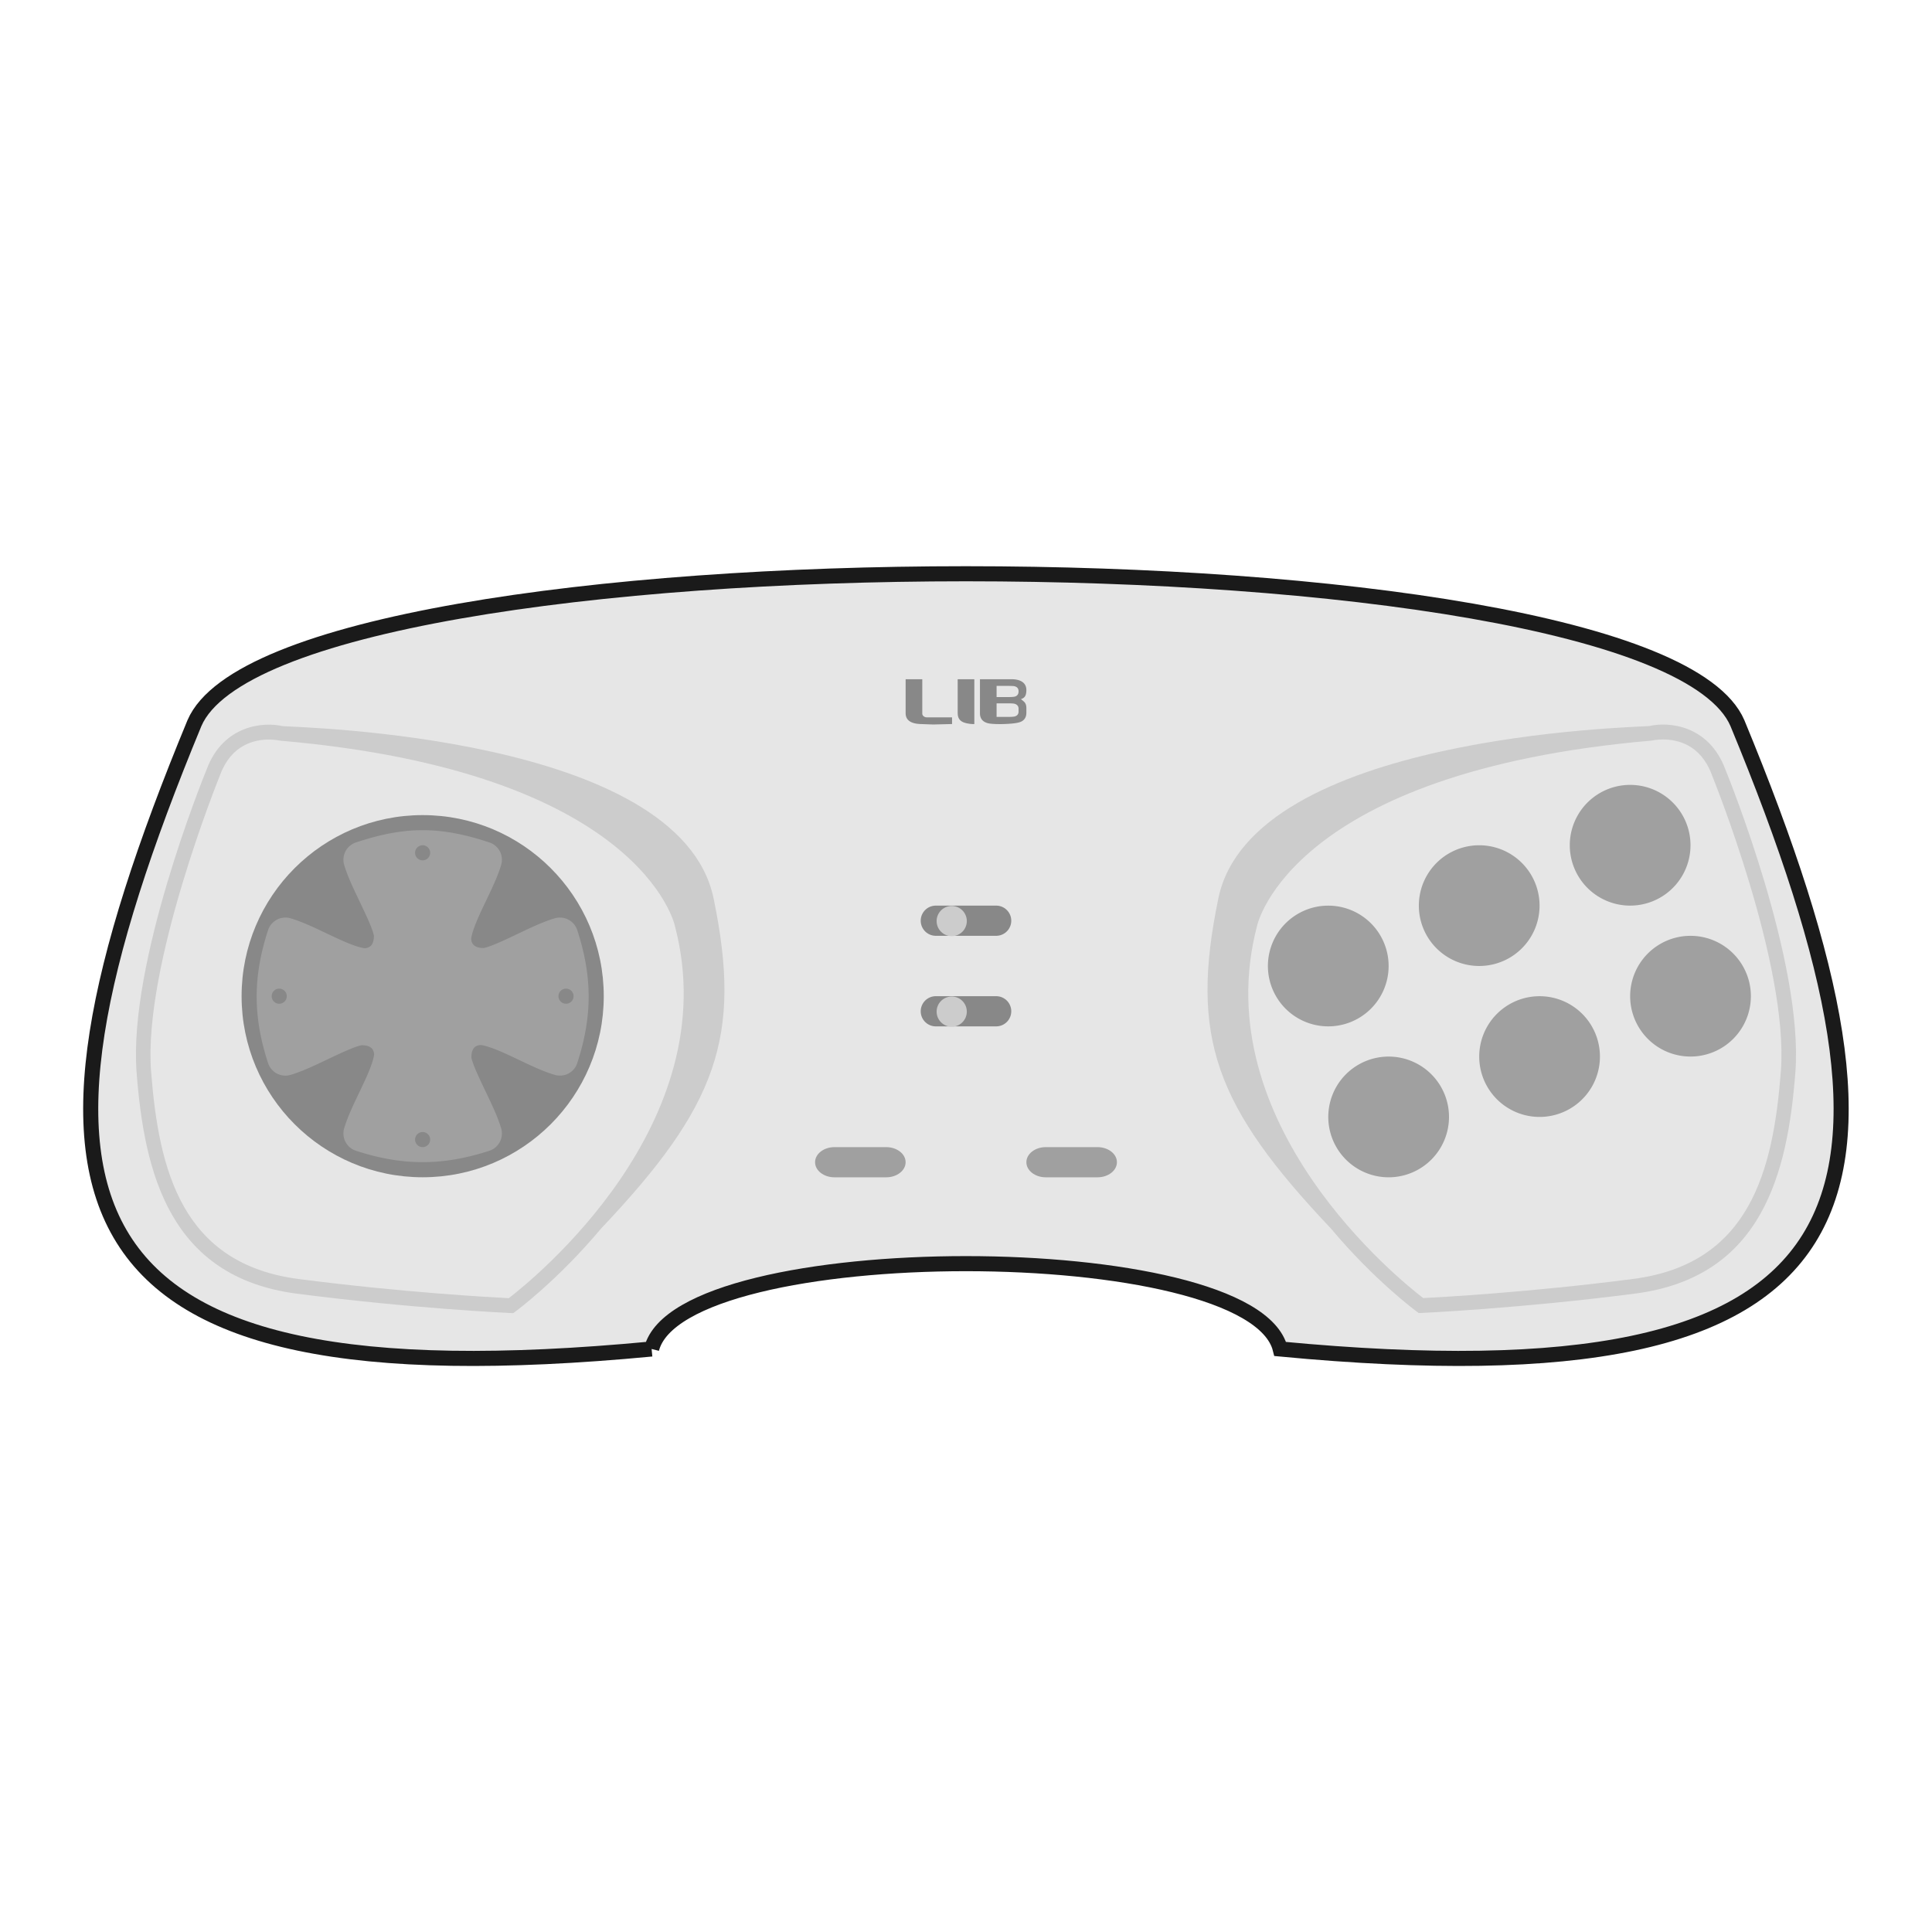 <svg xmlns="http://www.w3.org/2000/svg" xml:space="preserve" width="256" height="256" viewBox="0 0 341.333 341.333"><g style="stroke:#1a1a1a;stroke-width:2;stroke-miterlimit:4;stroke-dasharray:none"><path d="M0 0c3.787 15.082 79.529 15.082 83.316 0 79.529-7.541 87.103 18.853 60.593 82.953-11.361 26.394-193.141 26.394-204.502 0C-87.103 18.853-79.529-7.541 0 0" style="fill:#e6e6e6;fill-opacity:1;fill-rule:nonzero;stroke:#1a1a1a;stroke-width:2;stroke-miterlimit:4;stroke-dasharray:none" transform="matrix(1.333 0 0 -1.333 115.123 238.331)"/></g><path d="M0 0c0-13.255-10.745-24-24-24S-48-13.255-48 0s10.745 24 24 24S0 13.255 0 0" style="fill:#888;fill-opacity:1;fill-rule:nonzero;stroke:none" transform="matrix(1.333 0 0 -1.333 106.667 176)"/><path d="M0 0a8 8 0 1 0-16 0A8 8 0 0 0 0 0" style="fill:#a0a0a0;fill-opacity:1;fill-rule:nonzero;stroke:none" transform="matrix(1.333 0 0 -1.333 272 160)"/><path d="M0 0a8 8 0 1 0-16 0A8 8 0 0 0 0 0" style="fill:#a0a0a0;fill-opacity:1;fill-rule:nonzero;stroke:none" transform="matrix(1.333 0 0 -1.333 298.667 149.333)"/><path d="M0 0a8 8 0 1 0-16 0A8 8 0 0 0 0 0" style="fill:#a0a0a0;fill-opacity:1;fill-rule:nonzero;stroke:none" transform="matrix(1.333 0 0 -1.333 245.333 170.667)"/><path d="M0 0h6.857c1.42 0 2.572-.895 2.572-2S8.277-4 6.857-4H0c-1.42 0-2.571.895-2.571 2S-1.42 0 0 0" style="fill:#a0a0a0;fill-opacity:1;fill-rule:nonzero;stroke:none" transform="matrix(1.333 0 0 -1.333 147.429 202.667)"/><path d="M0 0h6.857c1.42 0 2.572-.895 2.572-2S8.277-4 6.857-4H0c-1.42 0-2.571.895-2.571 2S-1.42 0 0 0" style="fill:#a0a0a0;fill-opacity:1;fill-rule:nonzero;stroke:none" transform="matrix(1.333 0 0 -1.333 184.762 202.667)"/><path d="M0 0h8a2 2 0 1 0 0-4H0a2 2 0 1 0 0 4" style="fill:#888;fill-opacity:1;fill-rule:nonzero;stroke:none" transform="matrix(1.333 0 0 -1.333 165.333 160)"/><path d="M0 0a2 2 0 1 0-3.999-.001A2 2 0 0 0 0 0" style="fill:#ccc;fill-opacity:1;fill-rule:nonzero;stroke:none" transform="matrix(1.333 0 0 -1.333 170.809 162.667)"/><path d="M0 0h8a2 2 0 1 0 0-4H0a2 2 0 1 0 0 4" style="fill:#888;fill-opacity:1;fill-rule:nonzero;stroke:none" transform="matrix(1.333 0 0 -1.333 165.333 176)"/><path d="M0 0a2 2 0 1 0-3.999-.001A2 2 0 0 0 0 0" style="fill:#ccc;fill-opacity:1;fill-rule:nonzero;stroke:none" transform="matrix(1.333 0 0 -1.333 170.809 178.667)"/><path d="M0 0a8 8 0 1 0-16 0A8 8 0 0 0 0 0" style="fill:#a0a0a0;fill-opacity:1;fill-rule:nonzero;stroke:none" transform="matrix(1.333 0 0 -1.333 282.667 186.667)"/><path d="M0 0a8 8 0 1 0-16 0A8 8 0 0 0 0 0" style="fill:#a0a0a0;fill-opacity:1;fill-rule:nonzero;stroke:none" transform="matrix(1.333 0 0 -1.333 309.333 176)"/><path d="M0 0a8 8 0 1 0-16 0A8 8 0 0 0 0 0" style="fill:#a0a0a0;fill-opacity:1;fill-rule:nonzero;stroke:none" transform="matrix(1.333 0 0 -1.333 256 197.333)"/><path d="M0 0a2.42 2.42 0 0 1-2.978 1.568C-4.472 1.131-6.122.347-7.717-.412c-1.841-.877-3.746-1.784-4.685-1.957-1.157 0-1.628.47-1.656 1.256.202 1.304 1.111 3.206 1.988 5.042.761 1.591 1.549 3.234 1.988 4.726a2.41 2.41 0 0 1-1.557 2.965c-6.535 2.171-11.163 2.171-17.698 0a2.41 2.41 0 0 1-1.557-2.965c.438-1.49 1.224-3.135 1.985-4.726.877-1.836 1.786-3.736 1.96-4.675 0-1.153-.471-1.623-1.254-1.651-1.31.201-3.218 1.108-5.059 1.985-1.595.759-3.245 1.543-4.739 1.98A2.42 2.42 0 0 1-40.979 0c-2.013-6.176-2.013-11.447 0-17.617a2.41 2.41 0 0 1 2.978-1.568c1.491.437 3.137 1.216 4.724 1.975 1.849.874 3.758 1.784 4.703 1.955 1.154 0 1.625-.468 1.653-1.252-.202-1.306-1.111-3.205-1.99-5.045-.759-1.592-1.545-3.236-1.983-4.723a2.41 2.41 0 0 1 1.572-2.97c3.096-1.005 5.966-1.507 8.833-1.507 2.869 0 5.739.502 8.835 1.507a2.41 2.41 0 0 1 1.572 2.97c-.439 1.487-1.225 3.136-1.985 4.723-.88 1.84-1.789 3.739-1.963 4.679 0 1.15.471 1.618 1.262 1.648 1.31-.201 3.22-1.111 5.067-1.985 1.587-.759 3.232-1.538 4.723-1.975 1.267-.362 2.577.322 2.978 1.568C2.015-11.447 2.015-6.176 0 0" style="fill:#a0a0a0;fill-opacity:1;fill-rule:nonzero;stroke:none" transform="matrix(1.333 0 0 -1.333 101.985 164.33)"/><path d="M0 0c-2.134.105-14.031.749-27.829 2.535-15.492 2.001-18.564 14.408-19.576 27.515-1.087 14.085 9.056 39.072 9.159 39.322l.01.029c1.491 3.986 4.573 4.636 6.442 4.636.825 0 1.413-.127 1.525-.15 47.731-4.132 52.233-24.292 52.289-24.562C28.937 23.039 2.921 2.235 0 0m27.146 52.986c-4.475 21.592-54.981 22.646-57.114 22.83-2.516.591-7.857.17-10.064-5.706-.501-1.227-10.414-25.717-9.294-40.212 1.025-13.265 4.351-27.12 21.255-29.305C-12.825-1.38.126-1.967.256-1.973l.331-.013.269.195c.13.094 5.637 4.165 11.371 11.008C27.611 25.46 30.955 34.603 27.146 52.986" style="fill:#ccc;fill-opacity:1;fill-rule:nonzero;stroke:none" transform="matrix(1.333 0 0 -1.333 89.886 229.352)"/><path d="M0 0c.056.27 4.558 20.429 52.289 24.562.112.023.7.149 1.524.149 1.87 0 4.952-.65 6.442-4.635l.011-.029c.102-.25 10.246-25.237 9.158-39.322-1.011-13.108-4.083-25.514-19.576-27.515-13.797-1.786-25.694-2.43-27.828-2.535C19.099-47.091-6.917-26.287 0 0m9.793-40.108c5.734-6.843 11.24-10.914 11.37-11.008l.27-.195.331.013c.13.006 13.081.593 28.327 2.565 16.904 2.185 20.23 16.041 21.255 29.305 1.119 14.496-8.793 38.986-9.294 40.213-2.208 5.876-7.548 6.297-10.064 5.706-2.134-.184-52.639-1.238-57.114-22.83-3.81-18.383-.466-27.527 14.919-43.769" style="fill:#ccc;fill-opacity:1;fill-rule:nonzero;stroke:none" transform="matrix(1.333 0 0 -1.333 222.088 163.585)"/><path d="M0 0a1 1 0 1 0-2 0 1 1 0 0 0 2 0" style="fill:#888;fill-opacity:1;fill-rule:nonzero;stroke:none" transform="matrix(1.333 0 0 -1.333 76 150.667)"/><path d="M0 0a1 1 0 1 0-2 0 1 1 0 0 0 2 0" style="fill:#888;fill-opacity:1;fill-rule:nonzero;stroke:none" transform="matrix(1.333 0 0 -1.333 76 201.333)"/><path d="M0 0a1 1 0 1 0 0 2 1 1 0 0 0 0-2" style="fill:#888;fill-opacity:1;fill-rule:nonzero;stroke:none" transform="matrix(1.333 0 0 -1.333 100 177.333)"/><path d="M0 0a1 1 0 1 0 0 2 1 1 0 0 0 0-2" style="fill:#888;fill-opacity:1;fill-rule:nonzero;stroke:none" transform="matrix(1.333 0 0 -1.333 49.333 177.333)"/><path d="M0 0v-4.55q0-.225.2-.374a.64.64 0 0 1 .38-.129h3.366v-.887L1.471-6q-.148 0-1.717.06-1.961.078-1.961 1.442V0Z" style="fill:#888;fill-opacity:1;fill-rule:nonzero;stroke:none" transform="matrix(1.333 0 0 -1.333 162.943 120)"/><path d="M0 0h-.246q-.275 0-.743.095-.586.122-.862.392-.356.32-.356.955V5.94H0Z" style="fill:#888;fill-opacity:1;fill-rule:nonzero;stroke:none" transform="matrix(1.333 0 0 -1.333 172.138 127.92)"/><path d="M0 0h1.609q.603 0 .827.069.477.147.477.652v.356q0 .52-.552.669-.216.051-.909.052H0Zm2.913 3.387q0 .547-.543.677-.177.044-.914.044H0V2.631h1.612q.625 0 .84.07.461.156.461.686m.312-1.034q.408-.312.52-.46.201-.27.201-.721V.555q0-.833-.669-1.172-.387-.19-1.293-.269A19 19 0 0 0 .52-.955q-1.271 0-1.717.13-1.01.287-1.01 1.32v4.498h4.191q.78 0 1.285-.269.677-.373.677-1.173 0-.511-.16-.79-.159-.277-.561-.408" style="fill:#888;fill-opacity:1;fill-rule:nonzero;stroke:none" transform="matrix(1.333 0 0 -1.333 176.072 126.657)"/></svg>